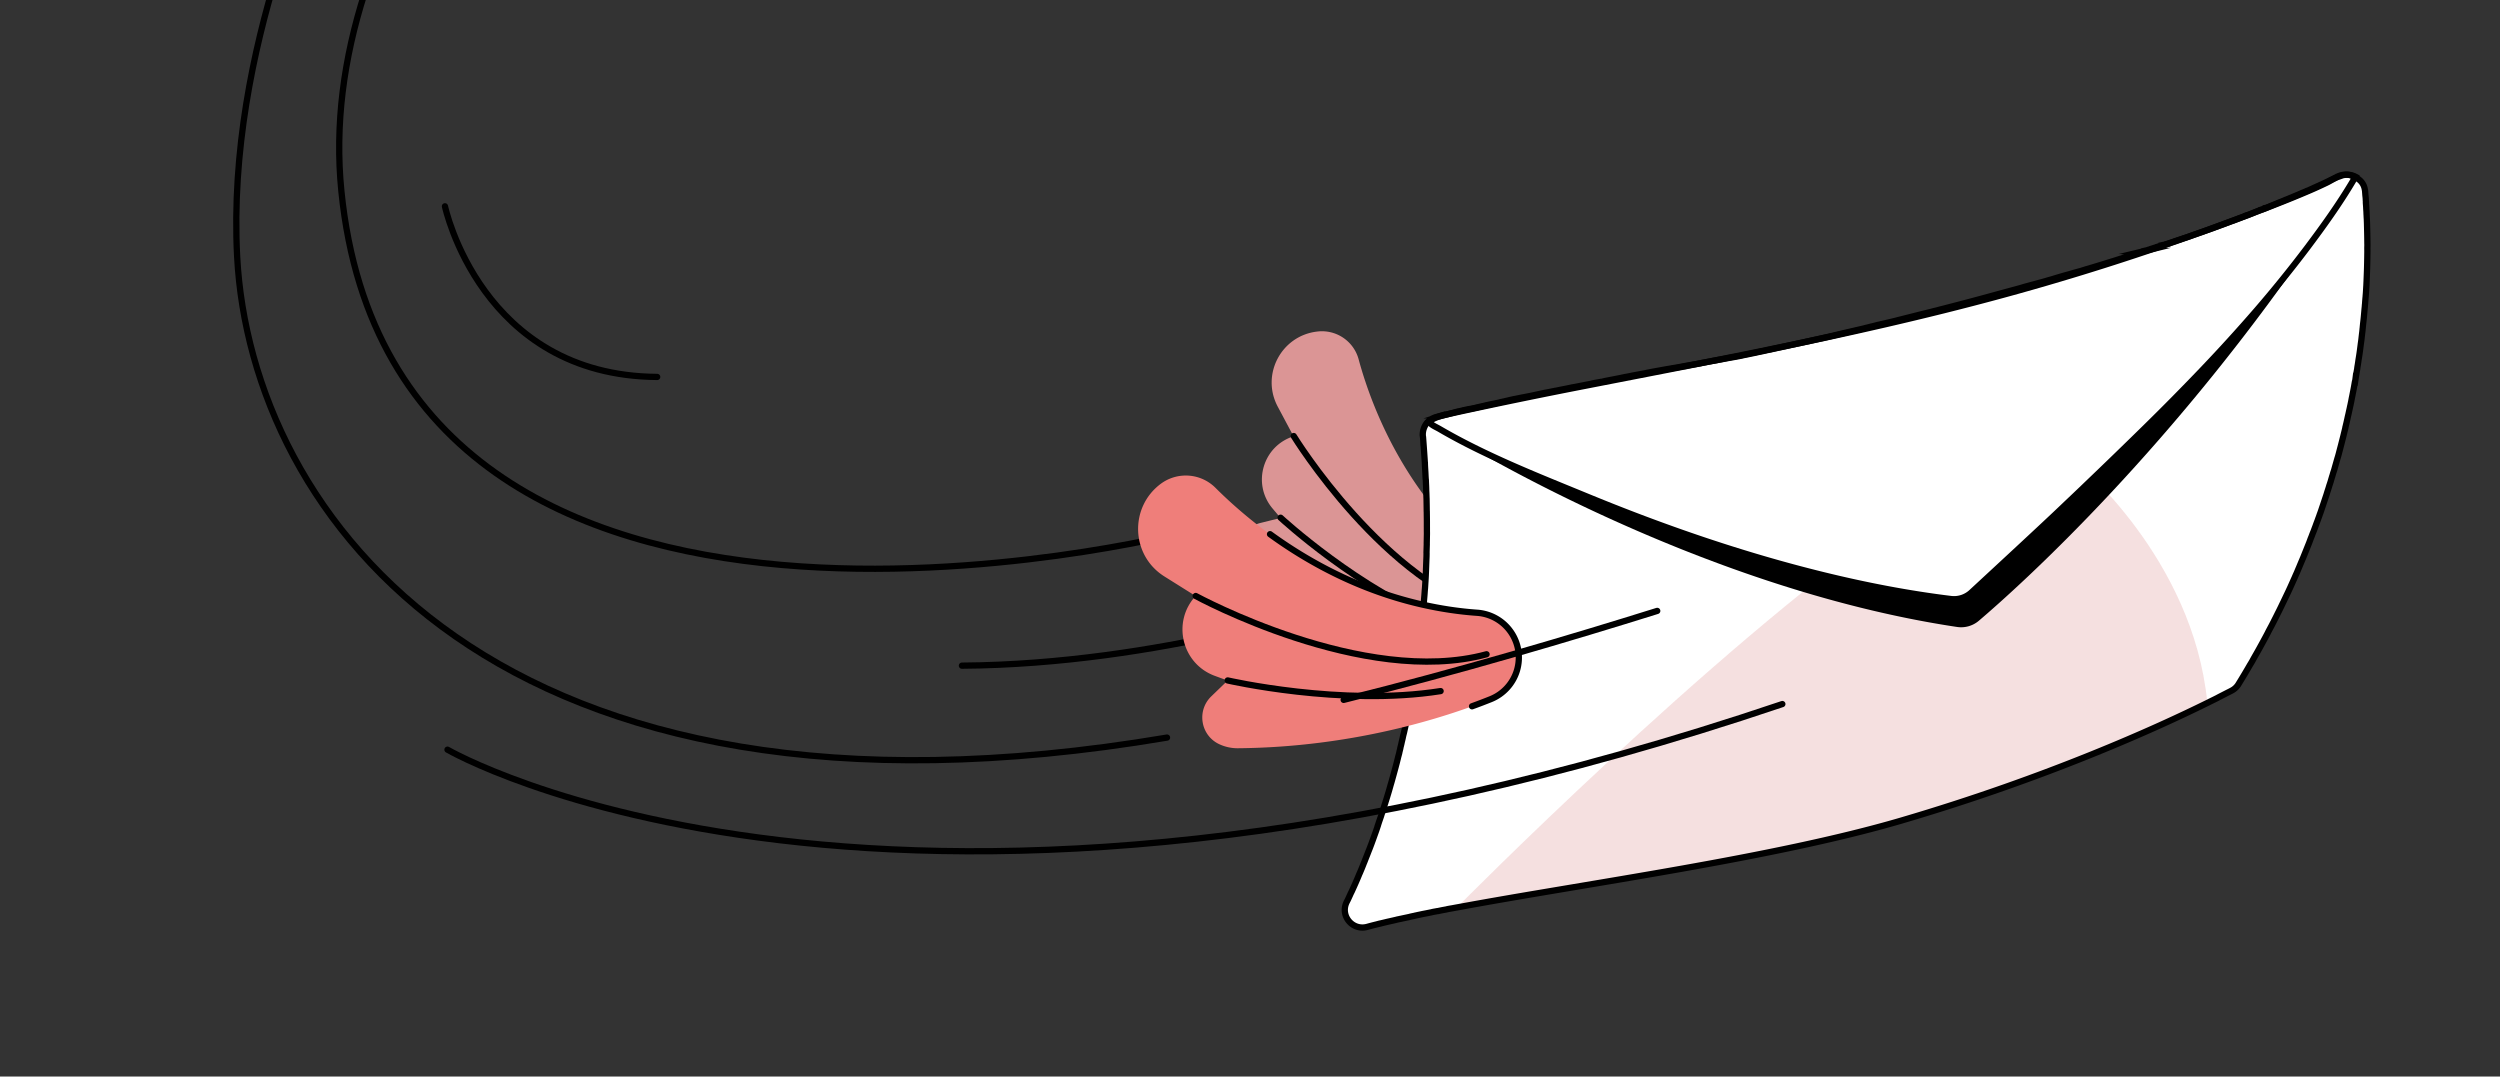 <svg xmlns="http://www.w3.org/2000/svg" width="209" height="90" fill="none"><rect width="100%" height="100%" fill="#333333" stroke="none"/><path stroke="#000" stroke-linecap="round" stroke-miterlimit="10" stroke-width=".524" d="M103.4-72.991s-79.319 44.689-74.861 88.97c4.551 45.215 70.163 28.584 70.163 28.584M80.417 55.65c16.56-.11 31.798-5.274 31.798-5.274"/><path fill="#DB9595" d="M113.583 30.044c1.157 4.262 4.38 12.679 12.596 18.264a3.446 3.446 0 0 1 1.26 4.125 3.434 3.434 0 0 1-3.673 2.114c-3.755-.536-10.939-2.065-18.6-6.375a3.467 3.467 0 0 1-1.079-.963c-.927-1.284-.266-3.108 1.276-3.487l1.691-.42-.677-.803c-1.727-2.063-.799-5.217 1.764-6.022l-1.322-2.482c-1.421-2.665.287-5.92 3.281-6.275a3.176 3.176 0 0 1 3.483 2.324Z"/><path stroke="#000" stroke-linecap="round" stroke-miterlimit="10" stroke-width=".524" d="M108.155 36.453s7.658 12.487 17.067 14.937M107.058 43.281s6.567 6.083 13.708 8.81"/><path fill="#fff" d="M197.699 15.837c.01.037.011.076.021.114.007.097.013.195.023.302.004.09.02.184.026.282.006.059.012.117.011.187l.01.147c.008.028.003.049.002.08.002.008.005.018-.002.03l.01.146c.008.068.007.138.016.205-.001.07.007.138.009.217.012.117.014.236.019.364.009.107.009.217.018.324.005.019-.002.03.003.049l.015.385c.022.522.029 1.098.032 1.696.007.098.001.189-.001.29-.005.13.003.268.001.408-.008.63-.018 1.291-.049 1.987l-.018.484-.005.09c-.001.07-.009.153-.009.223-.02.294-.031.586-.06.883-.001.07-.011.143-.018.225-.006.09-.018.194-.023.285l-.015.273c-.012.103-.015.203-.027.306-.034.389-.066.786-.116 1.189-.012.102-.021.215-.033.318-.004.02.001.04-.003.06-.011.073-.018.155-.026.237l.002.009c-.011.103-.026.196-.038.3l-.036.308c-.015.164-.04.33-.064.496-.051.403-.101.805-.17 1.213-.031.178-.051.363-.082.54-.019.115-.04.22-.049.333-.019.115-.04.22-.059.335-.004.021-.011.033-.006.051-.025.167-.059.335-.083.502a1.186 1.186 0 0 1-.034.168c-.024.096-.036.2-.057.305-.037.23-.084.461-.131.693-.021.106-.04.22-.068.338-.025.126-.044.241-.069.368-.028.117-.047.232-.075.349-.023.096-.038.19-.062.286-.032.138-.062.286-.094.424a9.203 9.203 0 0 0-.081.361c-.028.118-.054.244-.082.361l-.084.352c-.006.012-.011.033-.006.052-.056.234-.114.46-.17.694l-.188.74c-.063.245-.128.483-.191.729-.034.129-.069.258-.113.39-.035.129-.072.248-.107.377-.035.13-.072.25-.107.378a3.667 3.667 0 0 1-.116.38c-.037.12-.072.25-.109.37l-.007.011c-.035.13-.079.261-.113.39-.038.12-.075.24-.115.35-.041.141-.083.282-.133.425-.044.132-.079.261-.123.393l-.264.79c-.038.119-.084.241-.121.361-.005.021-.018.045-.022.066a7.774 7.774 0 0 1-.142.397c-.046.122-.084.242-.13.364-.044.132-.098.266-.144.389-.051.143-.102.286-.155.42-.04.111-.079.222-.129.335l-.053.134c-.04.11-.079.22-.129.334-.053.134-.097.265-.15.4-.16.402-.327.816-.493 1.23-.116.27-.232.542-.346.822-.062.136-.116.27-.176.416-.062.137-.125.274-.185.42-.125.273-.248.555-.373.829-.063.136-.125.273-.195.421-.134.276-.266.561-.4.837-.135.276-.267.56-.411.84-.072.138-.141.287-.213.426-.137.267-.271.542-.418.811-.078.151-.166.305-.242.465-.151.29-.304.57-.457.852-.153.28-.313.573-.475.857-.122.212-.243.425-.363.647-.061.106-.121.212-.192.32-.311.544-.634 1.08-.966 1.62a1.44 1.44 0 0 1-.563.53c-.07.04-.157.083-.245.127-.132.066-.289.148-.465.236-.034.02-.078.041-.122.063-.122.063-.254.129-.393.206-.097.047-.201.105-.316.156-.07.039-.141.068-.22.11-.097.046-.201.104-.307.153-4.123 2.037-13.295 6.222-25.595 9.831-10.657 3.124-26.169 5.222-37.056 7.241-.181.03-.36.068-.542.098-.028.007-.067.008-.095.016-.105.018-.21.037-.312.064-.037.01-.086.014-.123.024-.181.03-.351.065-.521.101-.028.008-.055.015-.086.014-.067.008-.132.026-.2.034a4.07 4.07 0 0 0-.348.075c-.087.013-.17.036-.256.05-.188.04-.37.07-.558.11-.056.016-.123.024-.179.04-.105.018-.216.048-.321.067l-.074.02c-.142.028-.274.054-.414.092-.234.054-.471.098-.697.15-.104.018-.207.046-.302.062l-.074.02c-.102.028-.198.044-.3.071-.132.026-.262.062-.386.085-.197.044-.383.094-.571.135-.074.02-.142.029-.216.05l-.205.055c-.271.063-.522.132-.773.2-1.2.316-2.223-.882-1.751-2.007.007-.012.011-.033.018-.045l.013-.024c.027-.047.045-.092.072-.139.041-.07.07-.148.108-.228.031-.069.062-.137.1-.217a5.5 5.5 0 0 1 .146-.309c.194-.422.393-.864.591-1.347.025-.056.047-.122.08-.181.11-.26.225-.53.33-.807.042-.102.084-.203.124-.313.089-.224.184-.46.278-.704l.106-.268c.182-.468.356-.964.538-1.472l.066-.197.066-.198-.003-.01c.058-.154.103-.316.161-.471.055-.165.113-.32.158-.482.029-.078.055-.165.084-.242.048-.153.103-.317.149-.48.026-.086.055-.164.081-.25a.91.91 0 0 0 .042-.142l.007-.011c.008-.043.026-.087.037-.12l.079-.26c.085-.273.168-.555.249-.846.035-.13.079-.26.113-.39.111-.399.222-.798.331-1.206.043-.172.095-.345.136-.526.024-.096.054-.204.076-.31.008-.042.019-.075.028-.117.012-.063.034-.129.045-.201l.012-.064c.026-.126.063-.246.088-.373l-.002-.009c.032-.138.074-.28.103-.427.03-.147.072-.288.101-.436.026-.126.054-.244.088-.373.039-.15.067-.307.106-.457.014-.094.04-.18.055-.274.066-.307.13-.624.202-.943.085-.421.168-.852.247-1.293l.12-.66c.023-.136.049-.263.071-.399l.069-.407c.032-.178.054-.354.085-.532.033-.208.06-.405.093-.613.02-.145.041-.29.07-.438.07-.478.131-.953.198-1.44.044-.35.082-.69.123-1.05l-.002-.01c.028-.226.053-.462.079-.699.002-.03.003-.06.012-.103.012-.103.024-.206.026-.306l.07-.736c.036-.38.061-.765.095-1.153.017-.194.025-.386.045-.57.017-.195.025-.386.039-.59.023-.355.04-.698.051-1.06l.029-.776c.01-.182.014-.352.015-.532-.005-.019.002-.03-.003-.05a.558.558 0 0 1 .006-.12c.008-.192.007-.381.015-.573.004-.02-.004-.049-.002-.08.005-.2.008-.41.011-.62.004-.13.006-.271.001-.4v-.328c-.002-.01.002-.03 0-.04.003-.43-.004-.857-.01-1.284l-.002-.009c-.005-.347-.01-.695-.017-1.052-.011-.187-.01-.366-.02-.553-.006-.058 0-.11-.006-.168l-.015-.385-.017-.394a.352.352 0 0 0-.007-.098c-.005-.018-.001-.04-.006-.058-.005-.018.002-.03-.003-.049-.013-.196-.017-.394-.031-.59-.014-.235-.021-.482-.035-.718l-.003-.01-.03-.44-.029-.44c-.02-.294-.043-.597-.065-.9a7.011 7.011 0 0 0-.039-.438c-.006-.018-.004-.049-.009-.067-.005-.019-.001-.04.001-.07-.005-.019-.001-.04.001-.07a.62.62 0 0 1 .014-.134c.036-.269.148-.519.309-.732.128-.154.282-.286.464-.385.019-.005.035-.02.062-.027.019-.005.035-.02.063-.027.019-.005.035-.02.062-.027.019-.005.047-.012.063-.027l.065-.017.046-.013.01-.003.046-.012.037-.01.028-.008.046-.012.01-.003c.055-.015.111-.03.169-.036l.093-.025.084-.023c.028-.008.065-.018.095-.016l.102-.028c.028-.007.065-.017.096-.015l.055-.016.038-.01.018-.005.093-.025.037-.01.065-.018.009-.002.047-.013.037-.01.009-.002c.028-.008.056-.016.096-.016l.055-.016.056-.015.009-.002.047-.013.009-.002.047-.013.055-.015c.047-.013.084-.023.133-.026l.009-.003.037-.01.056-.015.018-.005.038-.01.009-.002.009-.003c.074-.02.151-.031.226-.051l.009-.003a.464.464 0 0 1 .114-.02.464.464 0 0 1 .114-.022l.046-.012c.047-.013.105-.019.151-.031.037-.01.077-.011.114-.021a.393.393 0 0 1 .105-.019.393.393 0 0 1 .104-.018c.105-.019.207-.046.312-.065l.074-.02.009-.003.038-.01.009-.002c.046-.013.095-.016.142-.029a9.098 9.098 0 0 1 .093-.025c.065-.017.123-.023.188-.041l.009-.003c.065-.017.133-.026.198-.043a.16.16 0 0 1 .067-.009l.056-.015c.132-.026.265-.052.395-.087.037-.01.086-.013.123-.023.037-.01.086-.014.133-.026l.518-.111.074-.02.019-.005.055-.016c.047-.012.096-.016.142-.028l.01-.003.009-.002c.055-.015.123-.024.179-.039l.037-.01c.077-.01.142-.028.216-.049l.046-.012.075-.02c.114-.021.228-.042.348-.075l.093-.025c.056-.016.105-.019.16-.034l.01-.002.518-.111c.056-.015.114-.021.179-.039.074-.02.151-.031.225-.051.037-.01.077-.011.114-.021l.537-.116.009-.002c.056-.016.114-.022.17-.037.056-.015.114-.02.179-.038.188-.041.376-.082.567-.114.216-.05.444-.091.669-.142.028-.008.056-.015.077-.011.056-.015.114-.021.17-.036.321-.067.644-.125.974-.195.065-.018.123-.023.188-.041l.009-.003.01-.002.065-.018c.028-.007.065-.017.095-.016l.009-.002.379-.073.398-.078.009-.003.388-.075.01-.003.36-.068c.191-.032.388-.075.579-.107l.256-.05c.056-.015.105-.018.151-.03.188-.042.37-.071.558-.112.028-.008.067-.009.095-.016l.407-.08.407-.081.046-.013c.086-.013.173-.027.265-.052.038-.01.068-.008.105-.018l.407-.081.037-.01.712-.134a.232.232 0 0 1 .076-.01c.047-.013.086-.014.133-.026.095-.016.181-.03.274-.055.028-.008.068-.008.096-.016l.009-.002.018-.005.019-.006c.028-.007.068-.008.095-.015l.038-.01.018-.006c.037-.01.077-.01.114-.02.046-.013.086-.014.133-.026.151-.032.295-.05.446-.082.181-.03.37-.07.551-.1l.591-.1c.133-.026.265-.052.391-.067.144-.019.286-.047.437-.078.077-.011.154-.022.237-.045l.068-.008.037-.01c.277-.046.542-.098.819-.143.086-.013.162-.024.246-.047.077-.01.144-.02.219-.04l.027-.007c.019-.005.028-.007.049-.003.151-.031.305-.053.456-.084l.019-.005c.172-.027.342-.063.514-.09.181-.03.369-.07.56-.102.188-.041.388-.076.588-.11l.324-.058c.028-.008.055-.015.086-.013.067-.009.132-.026.2-.035a.362.362 0 0 1 .095-.016c.047-.012.096-.016.142-.028.077-.011.16-.034.237-.045.056-.015.105-.018.161-.033l.055-.015.037-.01.238-.045c.104-.018.206-.046.311-.065l.046-.012c.219-.04.435-.088.651-.137.237-.044.472-.098.716-.154.228-.042.463-.096.697-.15l1.083-.234.037-.01c.244-.056.491-.104.744-.162l.018-.005c.047-.013.093-.026.133-.026l.62-.139 1.195-.264.028-.008.592-.13.602-.134.834-.197c.413-.092.834-.197 1.266-.294.151-.031.3-.071.448-.112a6.82 6.82 0 0 0 .439-.109c.142-.028.29-.069.439-.11.074-.02.139-.037.216-.048.074-.02.151-.03.226-.051.188-.041.364-.09.552-.13.195-.053.384-.094.579-.147a1.19 1.19 0 0 1 .179-.039l.027-.008c.3-.07.597-.152.897-.223l1.827-.466.019-.005c.148-.04.29-.07.439-.11.309-.073.615-.157.931-.242 1.416-.365 2.858-.747 4.304-1.15.353-.095.706-.19 1.058-.287l.595-.161.464-.126c.176-.048.353-.096.536-.156l.26-.07.306-.083c.065-.018.13-.036.186-.05.046-.014.102-.029.158-.044l.195-.053c.167-.045.332-.1.499-.145l.037-.01c.121-.033.251-.068.369-.11.378-.113.749-.214 1.128-.326a6.85 6.85 0 0 1 .083-.023c.167-.046.332-.1.49-.143l.018-.005a.855.855 0 0 0 .019-.005l.009-.003.056-.015.083-.023a.823.823 0 0 0 .147-.05l.102-.027c.074-.02.157-.043.229-.072l.037-.01c.075-.02.149-.04.221-.07l.046-.013.093-.025.065-.018c.111-.03.22-.07.332-.1.111-.03.229-.072.341-.102.102-.028.211-.067.313-.095.111-.03.211-.067.322-.098.056-.015.103-.027.156-.052.111-.03.211-.067.322-.098l.009-.002.156-.052.093-.025c.092-.026.183-.06.276-.085.109-.04.22-.07.338-.112l.112-.03a.557.557 0 0 0 .118-.043c.065-.017.137-.047.201-.064a.629.629 0 0 0 .128-.045l.037-.01c.056-.015.1-.037.155-.052.109-.04.221-.07.33-.11.127-.044.257-.08.394-.126.028-.008.056-.015.081-.032.155-.053.304-.093.459-.145l.028-.008.037-.01c.028-.007.056-.015.09-.034l.075-.02c.037-.01.065-.018.099-.037l.038-.01.018-.005.047-.013c.027-.008.065-.018.09-.035l.009-.002c.128-.045.258-.08.385-.125l.084-.022.027-.008c.084-.023.165-.055.249-.077a1.523 1.523 0 0 1 .229-.072l.065-.018.019-.005.009-.003.019-.005.037-.01.046-.012c.028-.008.056-.015.081-.032l.065-.018.065-.018.037-.01.01-.002c.062-.027.127-.045.192-.063.091-.034.183-.06.274-.094a.27.27 0 0 0 .081-.032c.046-.012.099-.037.146-.05.065-.017.127-.044.202-.064l.046-.013c.046-.012.081-.032.128-.044l.046-.013c.081-.032.164-.055.246-.087a2.258 2.258 0 0 1 .092-.025c.1-.037.2-.074.302-.102.037-.01.072-.029.118-.042.037-.01.072-.03.1-.037.071-.03.146-.05.217-.079.047-.012.081-.032.128-.044l.018-.005.392-.137.056-.015.009-.002c.072-.03.146-.05.218-.08.028-.007.062-.026.09-.034.047-.012.1-.037.146-.05.081-.031.165-.054.246-.086.037-.01.062-.027.1-.037.037-.01.071-.03.099-.037l.019-.005.009-.003.009-.002c.065-.018.119-.042.174-.057.081-.032.156-.053.227-.082.047-.013.081-.032.119-.042.027-.008.053-.024.081-.032.081-.032.164-.055.245-.087.028-.007.053-.024.081-.032.063-.027.128-.044.19-.071.053-.025.118-.042.172-.067.136-.047.28-.106.417-.153a1.362 1.362 0 0 1 .065-.017c.053-.025.109-.04.162-.064.062-.027.127-.045.19-.072.018-.005.028-.008.044-.022a1.48 1.48 0 0 1 .037-.01l.009-.002.028-.008c.053-.024.109-.04.162-.064.062-.027.137-.047.199-.074.037-.01.072-.03.109-.04.109-.04.218-.079.324-.128.044-.021.091-.034.134-.056.054-.024.119-.042.172-.066.018-.005.028-.008.044-.022.028-.008.062-.027.09-.035.047-.012.081-.032.125-.054.053-.024.109-.04.162-.064.037-.01.081-.032.118-.042a.119.119 0 0 0 .053-.024c.054-.024.1-.037.153-.061a.855.855 0 0 0 .019-.005l.018-.005.019-.006.009-.002.01-.003c.018-.005.037-.01.053-.024.053-.024.118-.042.18-.069.044-.022.081-.032.125-.054a.122.122 0 0 0 .054-.024c.018-.005.037-.01.053-.025.028-.007.044-.022.072-.03l.196-.082c.053-.025.1-.038.153-.062.044-.022.09-.034.144-.059.106-.049.224-.09.331-.14.027-.007.043-.021.071-.029l.019-.005c.044-.022.1-.037.143-.059l.1-.037.009-.003c.028-.007.044-.021.072-.029.035-.02.072-.03.106-.049.054-.024.107-.049.153-.061.035-.02.063-.027.097-.047.116-.05.234-.093.35-.144.034-.02.072-.03.097-.047l.018-.005c.054-.024.107-.049.163-.064.009-.002.027-.007.034-.019l.394-.167c.087-.043.178-.078.268-.112l.197-.084c.018-.005.037-.01.053-.024l.063-.027c.018-.005.025-.017.043-.022l.01-.002.018-.006c.026-.016.053-.024.088-.043.053-.025.116-.052.169-.076.019-.005.035-.02.053-.025l.16-.073c.044-.022.087-.043.134-.056.025-.017.053-.025.078-.041.019-.006.035-.02.054-.025l.071-.03.01-.002c.034-.02.071-.03.106-.049l.009-.002c.026-.017.044-.022.07-.039.009-.002.018-.005.025-.017l.028-.007c.025-.017.053-.025.078-.042l.292-.138c.115-.052.228-.112.344-.164.028-.007.044-.022.069-.038.072-.03.132-.066.194-.093.019-.005.044-.022.063-.027.009-.003.025-.017.035-.02.009-.002.025-.016.034-.019.063-.027.123-.063.185-.09.025-.017.063-.027.088-.044.009-.002.019-.005.025-.017a1.495 1.495 0 0 1 1.338.006c.558.257.86.634.951 1.118Z"/><path fill="#DD9797" d="M184.528 58.715c-4.132 2.039-13.295 6.222-25.595 9.831-10.657 3.123-26.169 5.222-37.056 7.241.165-.164 20.958-21.214 36.56-32.16l15.145-4.99c-.007.011 9.762 8.007 10.946 20.078Z" opacity=".3"/><path fill="#000" d="M121.215 36.376s20.339 12.742 42.41 16.04a2.282 2.282 0 0 0 1.804-.519c3.304-2.811 16.413-14.526 29.013-33.332l-73.227 17.811Z"/><path fill="#fff" d="m196.912 14.774-.054.095a34.45 34.45 0 0 1-.149.26c-1.149 1.936-2.472 3.781-3.827 5.585a102.685 102.685 0 0 1-4.231 5.236 138.025 138.025 0 0 1-4.53 4.98 206.944 206.944 0 0 1-4.73 4.793 505.954 505.954 0 0 1-4.846 4.696c-.687.665-1.386 1.323-2.075 1.979-1.566 1.502-5.911 5.513-7.647 7.121a2.15 2.15 0 0 1-1.732.56c-3.548-.432-7.126-1.126-10.618-1.982-6.814-1.669-13.471-3.969-19.95-6.646-4.074-1.675-8.37-3.36-12.187-5.594-.342-.196-.65-.302-.88-.598.578-.476 1.472-.6 2.194-.766a492.176 492.176 0 0 1 11.085-2.282c13.266-2.585 26.609-5.072 39.573-8.951a211.75 211.75 0 0 0 7.06-2.236 210.32 210.32 0 0 0 6.978-2.463c2.281-.85 4.573-1.7 6.803-2.665.438-.189.863-.384 1.295-.591.373-.171.773-.46 1.163-.565a1.501 1.501 0 0 1 1.305.034Z"/><path stroke="#000" stroke-linecap="round" stroke-miterlimit="10" stroke-width=".524" d="m196.912 14.774-.054.095a34.45 34.45 0 0 1-.149.26c-1.149 1.936-2.472 3.781-3.827 5.585a102.685 102.685 0 0 1-4.231 5.236 138.025 138.025 0 0 1-4.53 4.98 206.944 206.944 0 0 1-4.73 4.793 505.954 505.954 0 0 1-4.846 4.696c-.687.665-1.386 1.323-2.075 1.979-1.566 1.502-5.911 5.513-7.647 7.121a2.15 2.15 0 0 1-1.732.56c-3.548-.432-7.126-1.126-10.618-1.982-6.814-1.669-13.471-3.969-19.95-6.646-4.074-1.675-8.37-3.36-12.187-5.594-.342-.196-.65-.302-.88-.598.578-.476 1.472-.6 2.194-.766a492.176 492.176 0 0 1 11.085-2.282c13.266-2.585 26.609-5.072 39.573-8.951a211.75 211.75 0 0 0 7.06-2.236 210.32 210.32 0 0 0 6.978-2.463c2.281-.85 4.573-1.7 6.803-2.665.438-.189.863-.384 1.295-.591.373-.171.773-.46 1.163-.565a1.501 1.501 0 0 1 1.305.034Z"/><path stroke="#000" stroke-linecap="round" stroke-miterlimit="10" stroke-width=".524" d="M197.699 15.837c.011.037.011.076.021.114l.023.302c.004.09.02.184.027.282.005.059.011.117.01.187l.01.147c.008.027.004.049.002.079.002.01.005.019-.002.03l.01.147c.009.068.008.138.016.205-.001.07.007.138.009.217.012.117.014.236.019.364.009.107.009.217.018.324.005.018-.002.03.004.049l.014.385c.013.525.029 1.098.032 1.696.007.098.002.189-.001.29-.004.13.003.268.001.408-.008.63-.018 1.29-.048 1.987l-.019.484-.005.09c-.001.07-.008.153-.009.223-.02.294-.03.586-.059.883-.001.07-.012.143-.019.224-.005.092-.017.195-.023.286-.005.09-.01.182-.024.276-.003.1-.015.203-.027.306-.034.388-.066.786-.116 1.188-.012.103-.021.215-.033.318-.004.021.001.04-.004.06-.01.073-.017.155-.025.237l.002.01c-.012.102-.026.196-.038.299l-.036.309c-.015.163-.04.33-.064.496-.051.402-.101.805-.17 1.212-.031.178-.051.363-.082.541-.019.115-.04.22-.049.332-.019.115-.04.22-.059.335-.004.021-.011.033-.006.052-.025.166-.059.335-.083.501a1.19 1.19 0 0 1-.034.169c-.024.096-.036.199-.057.304-.037.23-.084.462-.131.694-.021.105-.04.22-.068.337-.025.127-.044.242-.069.368-.028.117-.047.232-.075.35-.024.096-.038.19-.062.285-.032.139-.062.286-.094.425-.028.117-.056.234-.081.36-.028.118-.054.245-.082.362l-.084.352c-.006.012-.011.033-.006.051-.056.235-.114.46-.17.695l-.188.739c-.063.246-.128.483-.191.73-.035.128-.069.258-.113.39-.035.128-.072.248-.107.377-.035.13-.072.249-.107.378s-.069.258-.116.38c-.037.12-.072.25-.109.369l-.007.012c-.035.129-.079.26-.113.39-.038.12-.075.24-.115.35-.041.14-.083.281-.133.425-.044.131-.079.26-.123.392l-.264.79c-.038.12-.084.242-.121.361-.005.022-.018.045-.023.066-.044.132-.088.264-.141.398-.037.12-.084.242-.13.364-.044.132-.098.266-.144.388-.051.143-.102.287-.155.42-.04.111-.08.222-.129.335l-.053.134c-.04.11-.079.221-.129.334-.053.134-.097.266-.15.4-.16.402-.327.816-.494 1.23-.115.271-.231.542-.345.822-.062.137-.116.27-.176.417-.062.136-.125.273-.185.419-.125.273-.248.556-.373.83-.063.136-.125.272-.195.42-.134.277-.266.562-.401.837-.134.276-.266.561-.41.84-.072.139-.141.287-.213.426-.137.267-.271.543-.418.812-.078.15-.166.304-.242.465-.151.29-.304.57-.457.851-.153.281-.313.574-.475.857-.122.213-.244.425-.363.647-.061.106-.122.212-.192.321-.311.543-.634 1.08-.966 1.619a1.435 1.435 0 0 1-.564.531c-.069.04-.157.083-.244.127-.132.065-.289.148-.465.236-.034.019-.078.04-.122.063-.123.063-.254.129-.393.206-.097.046-.201.104-.316.156-.07.038-.141.068-.22.11-.097.045-.201.104-.307.152-4.123 2.037-13.295 6.223-25.595 9.832-10.657 3.123-26.169 5.222-37.056 7.24-.182.03-.361.069-.542.098-.028.008-.067.008-.095.016-.105.019-.21.037-.312.065-.037.01-.086.013-.123.023-.182.03-.351.066-.521.102a.268.268 0 0 1-.086.013c-.067.008-.132.026-.2.035a4.257 4.257 0 0 0-.349.074c-.086.014-.169.036-.255.05-.189.04-.37.07-.558.111-.056.016-.123.024-.179.039-.105.018-.216.049-.321.067l-.074.02c-.142.029-.274.055-.414.093-.234.053-.472.098-.697.15-.105.018-.207.045-.302.061l-.074.02c-.103.028-.198.044-.3.072-.133.026-.263.061-.386.085-.197.043-.383.094-.571.135-.074.02-.142.028-.216.049l-.205.055a23.41 23.41 0 0 0-.773.2l-.018.005c-1.201.316-2.226-.891-1.733-2.012.007-.012.011-.033.018-.045l.013-.023c.027-.047.045-.092.072-.14.041-.07.069-.148.108-.228.031-.068.062-.137.1-.217.042-.101.094-.205.146-.308.194-.422.393-.865.591-1.347.025-.057.047-.123.08-.182.109-.259.225-.53.329-.807.043-.101.085-.202.125-.313.089-.223.184-.459.277-.703l.107-.269c.182-.468.356-.964.538-1.472l.066-.197.066-.197-.003-.01c.058-.155.103-.317.161-.472.055-.165.113-.32.158-.482.029-.077.055-.164.084-.242.048-.152.103-.317.149-.479.026-.087.055-.164.081-.251.018-.045.024-.096.042-.141l.007-.012c.008-.042.026-.087.037-.12l.079-.26c.085-.273.168-.555.249-.846.034-.129.079-.26.113-.39.111-.398.222-.797.331-1.206.043-.171.095-.345.136-.525.024-.096.054-.205.076-.31l.084-.312.013-.063c.025-.127.063-.247.088-.373l-.002-.01c.032-.138.073-.279.103-.427.03-.147.071-.288.101-.436.025-.126.053-.243.088-.372.039-.15.066-.308.105-.458.015-.093.041-.18.055-.274.067-.307.13-.623.203-.942.085-.422.167-.853.247-1.294l.12-.66c.023-.136.048-.263.071-.398l.069-.408c.031-.178.054-.353.085-.532.033-.208.059-.405.093-.613.02-.145.04-.29.07-.438.07-.477.13-.952.198-1.44.044-.35.081-.69.123-1.05l-.003-.009c.029-.227.054-.463.08-.7a.541.541 0 0 1 .012-.102c.012-.103.024-.206.026-.307l.069-.736c.037-.38.062-.765.096-1.153.017-.194.025-.386.045-.57.017-.194.024-.386.039-.59.023-.354.04-.698.051-1.06l.029-.775c.01-.183.014-.353.015-.533-.005-.019.001-.03-.004-.049l.021-.694c.005-.02-.003-.048-.001-.079l.011-.62c.004-.132.006-.272.001-.4v-.33c-.002-.008.002-.03-.001-.039.003-.43-.003-.856-.009-1.283l-.003-.01c-.004-.347-.009-.695-.016-1.052-.011-.186-.01-.366-.021-.553-.011-.186-.009-.366-.02-.552-.005-.129-.013-.266-.017-.395.001-.03 0-.07-.007-.097-.005-.019-.001-.04-.006-.059-.005-.018.002-.03-.003-.049-.014-.195-.018-.394-.031-.59-.014-.235-.031-.48-.035-.718l-.003-.009-.03-.44-.03-.441c-.02-.294-.042-.597-.065-.9a6.604 6.604 0 0 0-.041-.447c-.005-.018-.001-.04-.006-.058-.005-.019-.001-.04.001-.07-.005-.019-.001-.04.001-.07a1.575 1.575 0 0 1 .323-.865c.128-.155.281-.286.464-.386.018-.005.034-.02.062-.027.019-.005.035-.02.063-.027.018-.005.034-.019.062-.027a.163.163 0 0 0 .063-.026l.065-.018.055-.015.047-.013.037-.01.028-.008.046-.012.01-.003.055-.015a.365.365 0 0 1 .105-.018l.009-.003.093-.025.084-.023a.322.322 0 0 1 .095-.016l.102-.027a.362.362 0 0 1 .095-.016l.01-.003.037-.01.009-.002.037-.01a.855.855 0 0 0 .019-.005l.074-.02.009-.003.038-.01.055-.015.01-.003.009-.003.046-.012.037-.01.01-.003.037-.01.046-.012.056-.015.056-.016.009-.002.009-.003.047-.012.009-.003a4.52 4.52 0 0 0 .046-.012l.056-.016c.047-.012.084-.022.133-.026l.009-.002.037-.01.056-.015.018-.005.047-.013.009-.002c.074-.02.151-.032.235-.054l.009-.003.037-.01.074-.02c.038-.01.077-.01.114-.021l.047-.013c.046-.012.104-.018.151-.03a.464.464 0 0 1 .114-.022.393.393 0 0 1 .104-.018c.038-.01.065-.018.105-.019.105-.018.207-.046.312-.064l.074-.02.009-.003.037-.01.01-.002c.046-.013.095-.016.141-.029l.028-.008.065-.017c.065-.018.124-.024.188-.041l.01-.003c.065-.017.132-.026.197-.044l.065-.017.056-.015c.133-.026.262-.062.395-.088.037-.01.086-.013.123-.023a.681.681 0 0 1 .133-.026c.169-.036.348-.075.518-.11l.074-.021.019-.005.056-.015c.046-.013.095-.016.141-.029l.01-.002.009-.003c.056-.015.123-.023.179-.038.009-.003.018-.006.037-.01.074-.02.142-.03.216-.05l.047-.012.074-.02c.114-.021.225-.051.348-.075.028-.007.056-.015.096-.016.055-.015.104-.018.16-.033l.009-.003.444-.09c.019-.005.047-.013.068-.009.056-.015.114-.02.179-.038.077-.011.151-.032.228-.042a.464.464 0 0 1 .114-.021l.537-.116.009-.003c.056-.015.114-.02.169-.036.056-.015.114-.02.179-.039.189-.04.377-.082.568-.114.218-.039.444-.09.671-.132a.19.19 0 0 1 .077-.011c.056-.015.114-.021.17-.036.321-.067.644-.125.974-.195.065-.018.123-.023.188-.041l.009-.002a.187.187 0 0 1 .077-.011c.028-.008.065-.018.096-.016l.009-.003.379-.073.397-.078.01-.002c.086-.014.179-.04.265-.053.037-.01.086-.013.123-.023l.009-.003c.105-.018.2-.034.302-.062l.056-.015c.188-.04.388-.075.579-.107l.256-.05a.881.881 0 0 0 .151-.03c.188-.042.37-.071.558-.112.028-.008.067-.009.095-.016l.407-.08.398-.079.046-.012c.086-.014.17-.037.265-.053.037-.01.068-.008.105-.018l.407-.08.037-.01.711-.134a.167.167 0 0 1 .068-.008c.046-.013.095-.016.142-.029.095-.016.181-.03.274-.054l.028-.008a.16.16 0 0 1 .067-.008l.01-.003.037-.01c.046-.013.095-.016.132-.026l.019-.005c.037-.01.077-.01.114-.021.046-.013.086-.013.132-.026l.998-.181c.2-.035.391-.066.591-.1.132-.027.267-.043.39-.067.145-.02.287-.048.438-.079.046-.012.095-.016.141-.028l.096-.016.067-.009.038-.01c.276-.045.541-.097.818-.142.086-.014.163-.025.247-.047.076-.011.144-.02.218-.04l.028-.007.047-.013c.153-.022.304-.053.455-.084l.019-.005c.172-.027.342-.063.523-.092.182-.03.37-.07.561-.102.19-.032.388-.076.588-.11l.323-.058c.028-.008.056-.015.086-.014.068-.008.133-.026.2-.034.028-.008.056-.015.096-.016.046-.012.095-.016.141-.028.077-.011.161-.034.238-.045.055-.015.104-.018.16-.034l.037-.01.019-.005.037-.01.237-.044c.105-.019.207-.046.311-.065l.047-.012c.219-.04.435-.088.651-.137.237-.045.471-.098.715-.155.228-.042.463-.095.698-.15l1.083-.233.037-.01c.244-.057.49-.104.743-.163l.019-.005a.59.59 0 0 1 .132-.026l.621-.138 1.194-.265.028-.007.593-.131c.197-.044.404-.09.599-.143l.834-.197c.413-.092.834-.196 1.266-.293.151-.032.3-.072.448-.112.142-.029.291-.07.439-.11.142-.028.29-.068.439-.109.074-.02.139-.038.216-.048.074-.02.149-.04.225-.052.189-.04.365-.089.553-.13.198-.043.384-.094.581-.137l.176-.048.028-.008c.3-.071.597-.152.897-.224.606-.154 1.212-.309 1.83-.457l.018-.005c.149-.04.288-.078.439-.109l.232-.063c.232-.063.467-.117.699-.18a227 227 0 0 0 4.304-1.149l1.059-.287.594-.161c.158-.043.316-.086.462-.136l.538-.146.26-.07.307-.084.186-.05.157-.043.195-.053c.167-.045.332-.1.499-.145l.037-.01c.121-.033.251-.068.369-.11.378-.113.747-.223 1.128-.327l.065-.017.019-.006c.167-.045.322-.097.489-.142l.019-.005.018-.005.01-.003.055-.015.084-.023.148-.04.158-.043c.056-.015.121-.033.174-.057l.037-.01c.075-.02.149-.04.221-.07l.046-.013.047-.012.046-.013.065-.018c.111-.03.22-.07.332-.1.111-.03.229-.072.341-.102.111-.03.211-.068.313-.095.111-.03.211-.067.322-.098a.966.966 0 0 0 .156-.052c.111-.03.211-.067.322-.097l.019-.005c.046-.013.102-.028.146-.05l.093-.025c.092-.026.183-.06.276-.085.108-.04.22-.07.338-.112l.112-.03a.557.557 0 0 0 .118-.042c.065-.018.137-.047.202-.065l.092-.025.028-.008.047-.012c.046-.013.102-.028.155-.053.109-.04.22-.07.329-.109.128-.045.258-.08.394-.127.028-.008.056-.015.081-.032.156-.052.304-.093.46-.145a.782.782 0 0 1 .028-.007l.009-.003.028-.007a.359.359 0 0 0 .09-.035l.074-.02a.4.4 0 0 0 .1-.037l.037-.01.019-.005.046-.013c.028-.007.056-.015.081-.032l.009-.002.01-.003c.127-.044.257-.08.385-.124.027-.008.065-.018.09-.035l.018-.005c.084-.022.165-.054.249-.077.065-.018.136-.047.201-.065l.028-.007.028-.008.037-.01.019-.005.009-.003.019-.005.037-.01.046-.012a.259.259 0 0 0 .081-.032l.065-.018.065-.018.037-.01.01-.002c.062-.027.127-.045.192-.063.091-.034.183-.06.274-.094a.271.271 0 0 0 .081-.032c.046-.012.099-.037.146-.05l.037-.01c.056-.014.1-.036.155-.051l.047-.013.009-.003c.037-.01.081-.032.118-.042l.047-.012c.081-.032.164-.055.245-.087l.047-.013.009-.002a4.52 4.52 0 0 0 .046-.013c.1-.037.202-.065.302-.102.046-.012.081-.032.127-.044.028-.008.063-.027.091-.035.071-.029.146-.05.217-.079.047-.012.081-.032.128-.044l.018-.005.392-.137.056-.015.009-.002c.072-.03.146-.05.218-.08.028-.007.062-.026.09-.034.047-.012.1-.037.146-.05.081-.031.165-.054.246-.086.037-.01.062-.027.1-.037.037-.01.071-.03.099-.037l.019-.005.009-.003.009-.002.01-.003c.062-.027.118-.042.171-.066.081-.032.155-.052.227-.082.047-.012.081-.032.118-.042.028-.007.053-.024.081-.032.072-.03.146-.05.218-.079.037-.01.081-.032.118-.042.063-.027.128-.045.19-.072.053-.024.118-.042.172-.066.136-.047.28-.106.417-.153l.037-.01.028-.008c.053-.024.109-.04.162-.064.062-.027.127-.044.19-.071.018-.005.028-.008.044-.022l.037-.01.009-.003c.062-.027.128-.044.19-.071.072-.03.134-.057.208-.077.144-.059.29-.108.434-.167a.589.589 0 0 0 .125-.054c.053-.025.118-.042.171-.067.018-.005.028-.007.044-.021.028-.008.053-.025.09-.035.044-.022.081-.032.125-.054.053-.024.109-.04.162-.064.044-.022.09-.034.134-.056l.038-.01c.053-.025.099-.037.152-.062a.855.855 0 0 0 .019-.005l.018-.005.019-.005.009-.002.01-.003.027-.008.028-.007c.054-.024.119-.042.181-.069.044-.022.081-.032.125-.054a.119.119 0 0 0 .053-.024.12.12 0 0 0 .053-.025c.028-.007.044-.022.072-.03l.197-.082c.053-.025.099-.037.153-.062.043-.022.09-.034.143-.059.107-.049.225-.09.331-.14.028-.007.044-.021.072-.029l.018-.005c.044-.022.1-.037.144-.059.037-.01.072-.03.109-.04.028-.007.044-.021.072-.029.034-.02.071-.03.106-.049.053-.024.106-.049.153-.061.037-.01.062-.027.099-.037.116-.052.232-.103.35-.145.035-.02.072-.03.097-.046l.019-.005c.053-.025.106-.05.162-.064.009-.003.028-.008.034-.02l.394-.166c.088-.044.178-.079.268-.113.063-.027.125-.054.197-.083.018-.005.037-.01.053-.025.028-.007.044-.022.072-.03a.782.782 0 0 1 .028-.007l.009-.002.019-.005c.027-.008.053-.025.087-.044l.169-.076c.019-.005.035-.02.053-.024l.16-.074c.044-.022.088-.043.134-.056.026-.017.063-.027.088-.044l.044-.022.072-.03.009-.002.16-.073.027-.008c.01-.002.019-.005.026-.016.009-.003.025-.017.034-.02.028-.007.044-.022.072-.03l.291-.138c.116-.051.229-.112.345-.163a.302.302 0 0 0 .069-.04c.072-.029.132-.065.194-.092.019-.005.044-.022.063-.027.009-.002.025-.017.034-.02.019-.004.026-.016.035-.018.062-.027.122-.064.185-.09.035-.02.062-.027.088-.044.009-.003.018-.005.025-.017l.019-.005a1.489 1.489 0 0 1 1.325-.001c.539.222.85.596.932 1.083Z"/><path fill="#EF7E7A" d="M101.614 40.782c3.42 3.418 11.052 9.64 21.882 10.458a3.757 3.757 0 0 1 3.438 3.224 3.76 3.76 0 0 1-2.333 4.003c-3.85 1.535-11.496 4-21.103 4.086a3.618 3.618 0 0 1-1.545-.328c-1.581-.718-1.938-2.804-.69-4.01l1.367-1.319-1.075-.396c-2.758-1.015-3.597-4.507-1.603-6.673l-2.607-1.635c-2.799-1.752-2.952-5.768-.308-7.743a3.51 3.51 0 0 1 4.577.333Z"/><path stroke="#000" stroke-linecap="round" stroke-miterlimit="10" stroke-width=".524" d="M106.175 44.658c3.665 2.663 8.761 5.387 15.077 6.324.738.109 1.489.194 2.251.246a3.752 3.752 0 0 1 1.114 7.225c-.468.187-.982.386-1.554.592"/><path stroke="#000" stroke-linecap="round" stroke-miterlimit="10" stroke-width=".524" d="M99.962 49.825s14.056 7.668 24.313 4.872M102.636 56.885s9.54 2.195 17.799.89"/><path stroke="#000" stroke-linecap="round" stroke-miterlimit="10" stroke-width=".524" d="M112.33 58.51c9.547-2.364 19.25-5.258 26.215-7.438M27.197-12.718S18.9 3.872 19.825 21.447c1.13 21.606 21.64 49.696 77.738 40.215"/><path stroke="#000" stroke-linecap="round" stroke-miterlimit="10" stroke-width=".524" d="M37.198 17.247s3.01 14.168 17.742 14.265M37.41 62.673s36.83 21.444 111.594-3.813"/></svg>